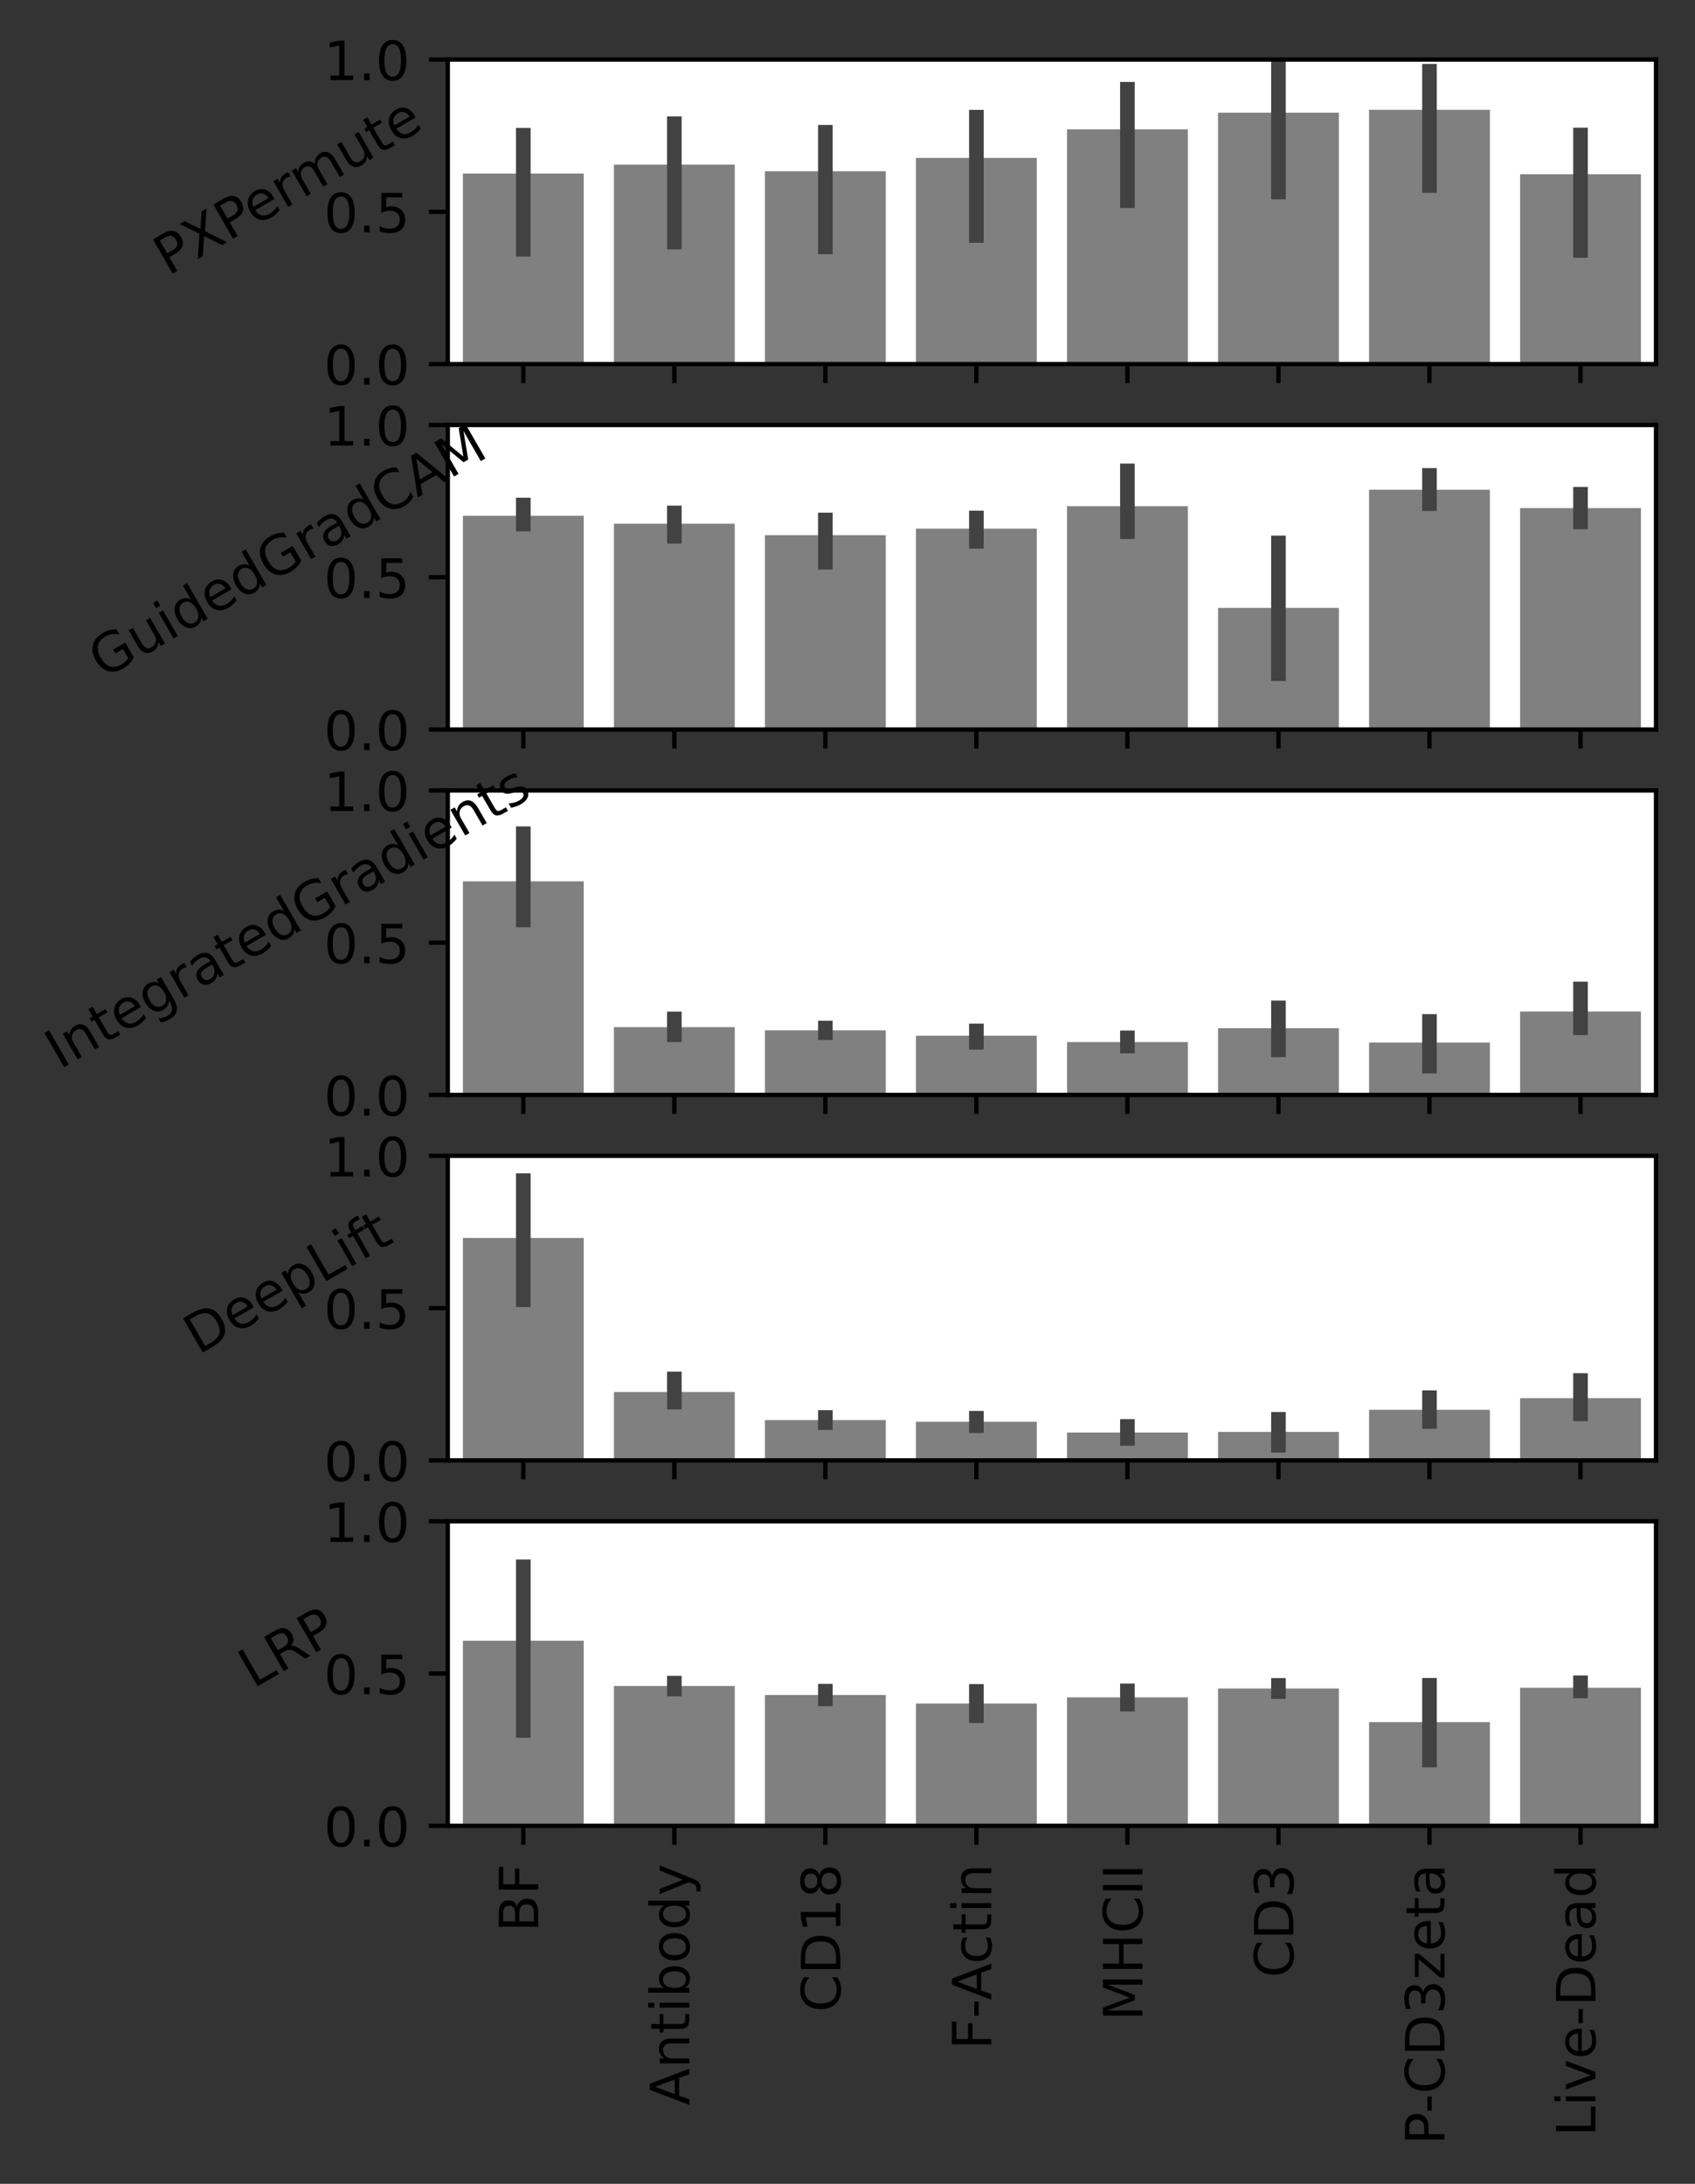 <?xml version="1.0" encoding="utf-8" standalone="no"?>
<!DOCTYPE svg PUBLIC "-//W3C//DTD SVG 1.1//EN"
  "http://www.w3.org/Graphics/SVG/1.1/DTD/svg11.dtd">
<!-- Created with matplotlib (https://matplotlib.org/) -->
<svg height="403.267pt" version="1.1" viewBox="0 0 313.122 403.267" width="313.122pt" xmlns="http://www.w3.org/2000/svg" xmlns:xlink="http://www.w3.org/1999/xlink">
 <rect x="0" y="0" width="313.122" height="403.267" fill="#333333" stroke="none"/>
 <defs>
  <style type="text/css">*{stroke-linecap:butt;stroke-linejoin:round;}</style>
 </defs>
 <g id="figure_1">
  <g id="patch_1">
   <path d="M 0 403.267 
L 313.122 403.267 
L 313.122 0 
L 0 0 
z
" style="fill:none;"/>
  </g>
  <g id="axes_1">
   <g id="patch_2">
    <path d="M 82.722 67.234 
L 305.922 67.234 
L 305.922 10.999 
L 82.722 10.999 
z
" style="fill:#ffffff;"/>
   </g>
   <g id="patch_3">
    <path clip-path="url(#p7eda1cf790)" d="M 85.512 67.234 
L 107.832 67.234 
L 107.832 32.05 
L 85.512 32.05 
z
" style="fill:#808080;"/>
   </g>
   <g id="patch_4">
    <path clip-path="url(#p7eda1cf790)" d="M 113.412 67.234 
L 135.732 67.234 
L 135.732 30.391 
L 113.412 30.391 
z
" style="fill:#808080;"/>
   </g>
   <g id="patch_5">
    <path clip-path="url(#p7eda1cf790)" d="M 141.312 67.234 
L 163.632 67.234 
L 163.632 31.619 
L 141.312 31.619 
z
" style="fill:#808080;"/>
   </g>
   <g id="patch_6">
    <path clip-path="url(#p7eda1cf790)" d="M 169.212 67.234 
L 191.532 67.234 
L 191.532 29.155 
L 169.212 29.155 
z
" style="fill:#808080;"/>
   </g>
   <g id="patch_7">
    <path clip-path="url(#p7eda1cf790)" d="M 197.112 67.234 
L 219.432 67.234 
L 219.432 23.881 
L 197.112 23.881 
z
" style="fill:#808080;"/>
   </g>
   <g id="patch_8">
    <path clip-path="url(#p7eda1cf790)" d="M 225.012 67.234 
L 247.332 67.234 
L 247.332 20.806 
L 225.012 20.806 
z
" style="fill:#808080;"/>
   </g>
   <g id="patch_9">
    <path clip-path="url(#p7eda1cf790)" d="M 252.912 67.234 
L 275.232 67.234 
L 275.232 20.273 
L 252.912 20.273 
z
" style="fill:#808080;"/>
   </g>
   <g id="patch_10">
    <path clip-path="url(#p7eda1cf790)" d="M 280.812 67.234 
L 303.132 67.234 
L 303.132 32.17 
L 280.812 32.17 
z
" style="fill:#808080;"/>
   </g>
   <g id="matplotlib.axis_1">
    <g id="xtick_1">
     <g id="line2d_1">
      <defs>
       <path d="M 0 0 
L 0 3.5 
" id="me2feaa6c90" style="stroke:#000000;stroke-width:0.8;"/>
      </defs>
      <g>
       <use style="stroke:#000000;stroke-width:0.8;" x="96.672" xlink:href="#me2feaa6c90" y="67.234"/>
      </g>
     </g>
    </g>
    <g id="xtick_2">
     <g id="line2d_2">
      <g>
       <use style="stroke:#000000;stroke-width:0.8;" x="124.572" xlink:href="#me2feaa6c90" y="67.234"/>
      </g>
     </g>
    </g>
    <g id="xtick_3">
     <g id="line2d_3">
      <g>
       <use style="stroke:#000000;stroke-width:0.8;" x="152.472" xlink:href="#me2feaa6c90" y="67.234"/>
      </g>
     </g>
    </g>
    <g id="xtick_4">
     <g id="line2d_4">
      <g>
       <use style="stroke:#000000;stroke-width:0.8;" x="180.372" xlink:href="#me2feaa6c90" y="67.234"/>
      </g>
     </g>
    </g>
    <g id="xtick_5">
     <g id="line2d_5">
      <g>
       <use style="stroke:#000000;stroke-width:0.8;" x="208.272" xlink:href="#me2feaa6c90" y="67.234"/>
      </g>
     </g>
    </g>
    <g id="xtick_6">
     <g id="line2d_6">
      <g>
       <use style="stroke:#000000;stroke-width:0.8;" x="236.172" xlink:href="#me2feaa6c90" y="67.234"/>
      </g>
     </g>
    </g>
    <g id="xtick_7">
     <g id="line2d_7">
      <g>
       <use style="stroke:#000000;stroke-width:0.8;" x="264.072" xlink:href="#me2feaa6c90" y="67.234"/>
      </g>
     </g>
    </g>
    <g id="xtick_8">
     <g id="line2d_8">
      <g>
       <use style="stroke:#000000;stroke-width:0.8;" x="291.972" xlink:href="#me2feaa6c90" y="67.234"/>
      </g>
     </g>
    </g>
   </g>
   <g id="matplotlib.axis_2">
    <g id="ytick_1">
     <g id="line2d_9">
      <defs>
       <path d="M 0 0 
L -3.5 0 
" id="m7ab0582bcd" style="stroke:#000000;stroke-width:0.8;"/>
      </defs>
      <g>
       <use style="stroke:#000000;stroke-width:0.8;" x="82.722" xlink:href="#m7ab0582bcd" y="67.234"/>
      </g>
     </g>
     <g id="text_1">
      <!-- 0.0 -->
      <g transform="translate(59.819 71.033)scale(0.1 -0.1)">
       <defs>
        <path d="M 31.781 66.406 
Q 24.172 66.406 20.328 58.906 
Q 16.5 51.422 16.5 36.375 
Q 16.5 21.391 20.328 13.891 
Q 24.172 6.391 31.781 6.391 
Q 39.453 6.391 43.281 13.891 
Q 47.125 21.391 47.125 36.375 
Q 47.125 51.422 43.281 58.906 
Q 39.453 66.406 31.781 66.406 
z
M 31.781 74.219 
Q 44.047 74.219 50.516 64.516 
Q 56.984 54.828 56.984 36.375 
Q 56.984 17.969 50.516 8.266 
Q 44.047 -1.422 31.781 -1.422 
Q 19.531 -1.422 13.062 8.266 
Q 6.594 17.969 6.594 36.375 
Q 6.594 54.828 13.062 64.516 
Q 19.531 74.219 31.781 74.219 
z
" id="DejaVuSans-48"/>
        <path d="M 10.688 12.406 
L 21 12.406 
L 21 0 
L 10.688 0 
z
" id="DejaVuSans-46"/>
       </defs>
       <use xlink:href="#DejaVuSans-48"/>
       <use x="63.623" xlink:href="#DejaVuSans-46"/>
       <use x="95.41" xlink:href="#DejaVuSans-48"/>
      </g>
     </g>
    </g>
    <g id="ytick_2">
     <g id="line2d_10">
      <g>
       <use style="stroke:#000000;stroke-width:0.8;" x="82.722" xlink:href="#m7ab0582bcd" y="39.116"/>
      </g>
     </g>
     <g id="text_2">
      <!-- 0.5 -->
      <g transform="translate(59.819 42.916)scale(0.1 -0.1)">
       <defs>
        <path d="M 10.797 72.906 
L 49.516 72.906 
L 49.516 64.594 
L 19.828 64.594 
L 19.828 46.734 
Q 21.969 47.469 24.109 47.828 
Q 26.266 48.188 28.422 48.188 
Q 40.625 48.188 47.75 41.5 
Q 54.891 34.812 54.891 23.391 
Q 54.891 11.625 47.562 5.094 
Q 40.234 -1.422 26.906 -1.422 
Q 22.312 -1.422 17.547 -0.641 
Q 12.797 0.141 7.719 1.703 
L 7.719 11.625 
Q 12.109 9.234 16.797 8.062 
Q 21.484 6.891 26.703 6.891 
Q 35.156 6.891 40.078 11.328 
Q 45.016 15.766 45.016 23.391 
Q 45.016 31 40.078 35.438 
Q 35.156 39.891 26.703 39.891 
Q 22.75 39.891 18.812 39.016 
Q 14.891 38.141 10.797 36.281 
z
" id="DejaVuSans-53"/>
       </defs>
       <use xlink:href="#DejaVuSans-48"/>
       <use x="63.623" xlink:href="#DejaVuSans-46"/>
       <use x="95.41" xlink:href="#DejaVuSans-53"/>
      </g>
     </g>
    </g>
    <g id="ytick_3">
     <g id="line2d_11">
      <g>
       <use style="stroke:#000000;stroke-width:0.8;" x="82.722" xlink:href="#m7ab0582bcd" y="10.999"/>
      </g>
     </g>
     <g id="text_3">
      <!-- 1.0 -->
      <g transform="translate(59.819 14.798)scale(0.1 -0.1)">
       <defs>
        <path d="M 12.406 8.297 
L 28.516 8.297 
L 28.516 63.922 
L 10.984 60.406 
L 10.984 69.391 
L 28.422 72.906 
L 38.281 72.906 
L 38.281 8.297 
L 54.391 8.297 
L 54.391 0 
L 12.406 0 
z
" id="DejaVuSans-49"/>
       </defs>
       <use xlink:href="#DejaVuSans-49"/>
       <use x="63.623" xlink:href="#DejaVuSans-46"/>
       <use x="95.41" xlink:href="#DejaVuSans-48"/>
      </g>
     </g>
    </g>
    <g id="text_4">
     <!-- PXPermute -->
     <g transform="translate(31.055 51.012)rotate(-30)scale(0.1 -0.1)">
      <defs>
       <path d="M 19.672 64.797 
L 19.672 37.406 
L 32.078 37.406 
Q 38.969 37.406 42.719 40.969 
Q 46.484 44.531 46.484 51.125 
Q 46.484 57.672 42.719 61.234 
Q 38.969 64.797 32.078 64.797 
z
M 9.812 72.906 
L 32.078 72.906 
Q 44.344 72.906 50.609 67.359 
Q 56.891 61.812 56.891 51.125 
Q 56.891 40.328 50.609 34.812 
Q 44.344 29.297 32.078 29.297 
L 19.672 29.297 
L 19.672 0 
L 9.812 0 
z
" id="DejaVuSans-80"/>
       <path d="M 6.297 72.906 
L 16.891 72.906 
L 35.016 45.797 
L 53.219 72.906 
L 63.812 72.906 
L 40.375 37.891 
L 65.375 0 
L 54.781 0 
L 34.281 31 
L 13.625 0 
L 2.984 0 
L 29 38.922 
z
" id="DejaVuSans-88"/>
       <path d="M 56.203 29.594 
L 56.203 25.203 
L 14.891 25.203 
Q 15.484 15.922 20.484 11.062 
Q 25.484 6.203 34.422 6.203 
Q 39.594 6.203 44.453 7.469 
Q 49.312 8.734 54.109 11.281 
L 54.109 2.781 
Q 49.266 0.734 44.188 -0.344 
Q 39.109 -1.422 33.891 -1.422 
Q 20.797 -1.422 13.156 6.188 
Q 5.516 13.812 5.516 26.812 
Q 5.516 40.234 12.766 48.109 
Q 20.016 56 32.328 56 
Q 43.359 56 49.781 48.891 
Q 56.203 41.797 56.203 29.594 
z
M 47.219 32.234 
Q 47.125 39.594 43.094 43.984 
Q 39.062 48.391 32.422 48.391 
Q 24.906 48.391 20.391 44.141 
Q 15.875 39.891 15.188 32.172 
z
" id="DejaVuSans-101"/>
       <path d="M 41.109 46.297 
Q 39.594 47.172 37.812 47.578 
Q 36.031 48 33.891 48 
Q 26.266 48 22.188 43.047 
Q 18.109 38.094 18.109 28.812 
L 18.109 0 
L 9.078 0 
L 9.078 54.688 
L 18.109 54.688 
L 18.109 46.188 
Q 20.953 51.172 25.484 53.578 
Q 30.031 56 36.531 56 
Q 37.453 56 38.578 55.875 
Q 39.703 55.766 41.062 55.516 
z
" id="DejaVuSans-114"/>
       <path d="M 52 44.188 
Q 55.375 50.25 60.062 53.125 
Q 64.75 56 71.094 56 
Q 79.641 56 84.281 50.016 
Q 88.922 44.047 88.922 33.016 
L 88.922 0 
L 79.891 0 
L 79.891 32.719 
Q 79.891 40.578 77.094 44.375 
Q 74.312 48.188 68.609 48.188 
Q 61.625 48.188 57.562 43.547 
Q 53.516 38.922 53.516 30.906 
L 53.516 0 
L 44.484 0 
L 44.484 32.719 
Q 44.484 40.625 41.703 44.406 
Q 38.922 48.188 33.109 48.188 
Q 26.219 48.188 22.156 43.531 
Q 18.109 38.875 18.109 30.906 
L 18.109 0 
L 9.078 0 
L 9.078 54.688 
L 18.109 54.688 
L 18.109 46.188 
Q 21.188 51.219 25.484 53.609 
Q 29.781 56 35.688 56 
Q 41.656 56 45.828 52.969 
Q 50 49.953 52 44.188 
z
" id="DejaVuSans-109"/>
       <path d="M 8.5 21.578 
L 8.5 54.688 
L 17.484 54.688 
L 17.484 21.922 
Q 17.484 14.156 20.5 10.266 
Q 23.531 6.391 29.594 6.391 
Q 36.859 6.391 41.078 11.031 
Q 45.312 15.672 45.312 23.688 
L 45.312 54.688 
L 54.297 54.688 
L 54.297 0 
L 45.312 0 
L 45.312 8.406 
Q 42.047 3.422 37.719 1 
Q 33.406 -1.422 27.688 -1.422 
Q 18.266 -1.422 13.375 4.438 
Q 8.5 10.297 8.5 21.578 
z
M 31.109 56 
z
" id="DejaVuSans-117"/>
       <path d="M 18.312 70.219 
L 18.312 54.688 
L 36.812 54.688 
L 36.812 47.703 
L 18.312 47.703 
L 18.312 18.016 
Q 18.312 11.328 20.141 9.422 
Q 21.969 7.516 27.594 7.516 
L 36.812 7.516 
L 36.812 0 
L 27.594 0 
Q 17.188 0 13.234 3.875 
Q 9.281 7.766 9.281 18.016 
L 9.281 47.703 
L 2.688 47.703 
L 2.688 54.688 
L 9.281 54.688 
L 9.281 70.219 
z
" id="DejaVuSans-116"/>
      </defs>
      <use xlink:href="#DejaVuSans-80"/>
      <use x="60.303" xlink:href="#DejaVuSans-88"/>
      <use x="128.809" xlink:href="#DejaVuSans-80"/>
      <use x="185.486" xlink:href="#DejaVuSans-101"/>
      <use x="247.01" xlink:href="#DejaVuSans-114"/>
      <use x="286.373" xlink:href="#DejaVuSans-109"/>
      <use x="383.785" xlink:href="#DejaVuSans-117"/>
      <use x="447.164" xlink:href="#DejaVuSans-116"/>
      <use x="486.373" xlink:href="#DejaVuSans-101"/>
     </g>
    </g>
   </g>
   <g id="line2d_12">
    <path clip-path="url(#p7eda1cf790)" d="M 96.672 46.032 
L 96.672 24.972 
" style="fill:none;stroke:#424242;stroke-linecap:square;stroke-width:2.7;"/>
   </g>
   <g id="line2d_13">
    <path clip-path="url(#p7eda1cf790)" d="M 124.572 44.7 
L 124.572 22.839 
" style="fill:none;stroke:#424242;stroke-linecap:square;stroke-width:2.7;"/>
   </g>
   <g id="line2d_14">
    <path clip-path="url(#p7eda1cf790)" d="M 152.472 45.593 
L 152.472 24.419 
" style="fill:none;stroke:#424242;stroke-linecap:square;stroke-width:2.7;"/>
   </g>
   <g id="line2d_15">
    <path clip-path="url(#p7eda1cf790)" d="M 180.372 43.488 
L 180.372 21.642 
" style="fill:none;stroke:#424242;stroke-linecap:square;stroke-width:2.7;"/>
   </g>
   <g id="line2d_16">
    <path clip-path="url(#p7eda1cf790)" d="M 208.272 37.072 
L 208.272 16.483 
" style="fill:none;stroke:#424242;stroke-linecap:square;stroke-width:2.7;"/>
   </g>
   <g id="line2d_17">
    <path clip-path="url(#p7eda1cf790)" d="M 236.172 35.461 
L 236.172 12.238 
" style="fill:none;stroke:#424242;stroke-linecap:square;stroke-width:2.7;"/>
   </g>
   <g id="line2d_18">
    <path clip-path="url(#p7eda1cf790)" d="M 264.072 34.259 
L 264.072 13.153 
" style="fill:none;stroke:#424242;stroke-linecap:square;stroke-width:2.7;"/>
   </g>
   <g id="line2d_19">
    <path clip-path="url(#p7eda1cf790)" d="M 291.972 46.257 
L 291.972 24.928 
" style="fill:none;stroke:#424242;stroke-linecap:square;stroke-width:2.7;"/>
   </g>
   <g id="patch_11">
    <path d="M 82.722 67.234 
L 82.722 10.999 
" style="fill:none;stroke:#000000;stroke-linecap:square;stroke-linejoin:miter;stroke-width:0.8;"/>
   </g>
   <g id="patch_12">
    <path d="M 305.922 67.234 
L 305.922 10.999 
" style="fill:none;stroke:#000000;stroke-linecap:square;stroke-linejoin:miter;stroke-width:0.8;"/>
   </g>
   <g id="patch_13">
    <path d="M 82.722 67.234 
L 305.922 67.234 
" style="fill:none;stroke:#000000;stroke-linecap:square;stroke-linejoin:miter;stroke-width:0.8;"/>
   </g>
   <g id="patch_14">
    <path d="M 82.722 10.999 
L 305.922 10.999 
" style="fill:none;stroke:#000000;stroke-linecap:square;stroke-linejoin:miter;stroke-width:0.8;"/>
   </g>
  </g>
  <g id="axes_2">
   <g id="patch_15">
    <path d="M 82.722 134.715 
L 305.922 134.715 
L 305.922 78.481 
L 82.722 78.481 
z
" style="fill:#ffffff;"/>
   </g>
   <g id="patch_16">
    <path clip-path="url(#p45c1c2474f)" d="M 85.512 134.715 
L 107.832 134.715 
L 107.832 95.25 
L 85.512 95.25 
z
" style="fill:#808080;"/>
   </g>
   <g id="patch_17">
    <path clip-path="url(#p45c1c2474f)" d="M 113.412 134.715 
L 135.732 134.715 
L 135.732 96.715 
L 113.412 96.715 
z
" style="fill:#808080;"/>
   </g>
   <g id="patch_18">
    <path clip-path="url(#p45c1c2474f)" d="M 141.312 134.715 
L 163.632 134.715 
L 163.632 98.83 
L 141.312 98.83 
z
" style="fill:#808080;"/>
   </g>
   <g id="patch_19">
    <path clip-path="url(#p45c1c2474f)" d="M 169.212 134.715 
L 191.532 134.715 
L 191.532 97.622 
L 169.212 97.622 
z
" style="fill:#808080;"/>
   </g>
   <g id="patch_20">
    <path clip-path="url(#p45c1c2474f)" d="M 197.112 134.715 
L 219.432 134.715 
L 219.432 93.478 
L 197.112 93.478 
z
" style="fill:#808080;"/>
   </g>
   <g id="patch_21">
    <path clip-path="url(#p45c1c2474f)" d="M 225.012 134.715 
L 247.332 134.715 
L 247.332 112.258 
L 225.012 112.258 
z
" style="fill:#808080;"/>
   </g>
   <g id="patch_22">
    <path clip-path="url(#p45c1c2474f)" d="M 252.912 134.715 
L 275.232 134.715 
L 275.232 90.439 
L 252.912 90.439 
z
" style="fill:#808080;"/>
   </g>
   <g id="patch_23">
    <path clip-path="url(#p45c1c2474f)" d="M 280.812 134.715 
L 303.132 134.715 
L 303.132 93.824 
L 280.812 93.824 
z
" style="fill:#808080;"/>
   </g>
   <g id="matplotlib.axis_3">
    <g id="xtick_9">
     <g id="line2d_20">
      <g>
       <use style="stroke:#000000;stroke-width:0.8;" x="96.672" xlink:href="#me2feaa6c90" y="134.715"/>
      </g>
     </g>
    </g>
    <g id="xtick_10">
     <g id="line2d_21">
      <g>
       <use style="stroke:#000000;stroke-width:0.8;" x="124.572" xlink:href="#me2feaa6c90" y="134.715"/>
      </g>
     </g>
    </g>
    <g id="xtick_11">
     <g id="line2d_22">
      <g>
       <use style="stroke:#000000;stroke-width:0.8;" x="152.472" xlink:href="#me2feaa6c90" y="134.715"/>
      </g>
     </g>
    </g>
    <g id="xtick_12">
     <g id="line2d_23">
      <g>
       <use style="stroke:#000000;stroke-width:0.8;" x="180.372" xlink:href="#me2feaa6c90" y="134.715"/>
      </g>
     </g>
    </g>
    <g id="xtick_13">
     <g id="line2d_24">
      <g>
       <use style="stroke:#000000;stroke-width:0.8;" x="208.272" xlink:href="#me2feaa6c90" y="134.715"/>
      </g>
     </g>
    </g>
    <g id="xtick_14">
     <g id="line2d_25">
      <g>
       <use style="stroke:#000000;stroke-width:0.8;" x="236.172" xlink:href="#me2feaa6c90" y="134.715"/>
      </g>
     </g>
    </g>
    <g id="xtick_15">
     <g id="line2d_26">
      <g>
       <use style="stroke:#000000;stroke-width:0.8;" x="264.072" xlink:href="#me2feaa6c90" y="134.715"/>
      </g>
     </g>
    </g>
    <g id="xtick_16">
     <g id="line2d_27">
      <g>
       <use style="stroke:#000000;stroke-width:0.8;" x="291.972" xlink:href="#me2feaa6c90" y="134.715"/>
      </g>
     </g>
    </g>
   </g>
   <g id="matplotlib.axis_4">
    <g id="ytick_4">
     <g id="line2d_28">
      <g>
       <use style="stroke:#000000;stroke-width:0.8;" x="82.722" xlink:href="#m7ab0582bcd" y="134.715"/>
      </g>
     </g>
     <g id="text_5">
      <!-- 0.0 -->
      <g transform="translate(59.819 138.514)scale(0.1 -0.1)">
       <use xlink:href="#DejaVuSans-48"/>
       <use x="63.623" xlink:href="#DejaVuSans-46"/>
       <use x="95.41" xlink:href="#DejaVuSans-48"/>
      </g>
     </g>
    </g>
    <g id="ytick_5">
     <g id="line2d_29">
      <g>
       <use style="stroke:#000000;stroke-width:0.8;" x="82.722" xlink:href="#m7ab0582bcd" y="106.598"/>
      </g>
     </g>
     <g id="text_6">
      <!-- 0.5 -->
      <g transform="translate(59.819 110.397)scale(0.1 -0.1)">
       <use xlink:href="#DejaVuSans-48"/>
       <use x="63.623" xlink:href="#DejaVuSans-46"/>
       <use x="95.41" xlink:href="#DejaVuSans-53"/>
      </g>
     </g>
    </g>
    <g id="ytick_6">
     <g id="line2d_30">
      <g>
       <use style="stroke:#000000;stroke-width:0.8;" x="82.722" xlink:href="#m7ab0582bcd" y="78.481"/>
      </g>
     </g>
     <g id="text_7">
      <!-- 1.0 -->
      <g transform="translate(59.819 82.28)scale(0.1 -0.1)">
       <use xlink:href="#DejaVuSans-49"/>
       <use x="63.623" xlink:href="#DejaVuSans-46"/>
       <use x="95.41" xlink:href="#DejaVuSans-48"/>
      </g>
     </g>
    </g>
    <g id="text_8">
     <!-- GuidedGradCAM -->
     <g transform="translate(19.055 125.422)rotate(-30)scale(0.1 -0.1)">
      <defs>
       <path d="M 59.516 10.406 
L 59.516 29.984 
L 43.406 29.984 
L 43.406 38.094 
L 69.281 38.094 
L 69.281 6.781 
Q 63.578 2.734 56.688 0.656 
Q 49.812 -1.422 42 -1.422 
Q 24.906 -1.422 15.25 8.562 
Q 5.609 18.562 5.609 36.375 
Q 5.609 54.25 15.25 64.234 
Q 24.906 74.219 42 74.219 
Q 49.125 74.219 55.547 72.453 
Q 61.969 70.703 67.391 67.281 
L 67.391 56.781 
Q 61.922 61.422 55.766 63.766 
Q 49.609 66.109 42.828 66.109 
Q 29.438 66.109 22.719 58.641 
Q 16.016 51.172 16.016 36.375 
Q 16.016 21.625 22.719 14.156 
Q 29.438 6.688 42.828 6.688 
Q 48.047 6.688 52.141 7.594 
Q 56.25 8.5 59.516 10.406 
z
" id="DejaVuSans-71"/>
       <path d="M 9.422 54.688 
L 18.406 54.688 
L 18.406 0 
L 9.422 0 
z
M 9.422 75.984 
L 18.406 75.984 
L 18.406 64.594 
L 9.422 64.594 
z
" id="DejaVuSans-105"/>
       <path d="M 45.406 46.391 
L 45.406 75.984 
L 54.391 75.984 
L 54.391 0 
L 45.406 0 
L 45.406 8.203 
Q 42.578 3.328 38.25 0.953 
Q 33.938 -1.422 27.875 -1.422 
Q 17.969 -1.422 11.734 6.484 
Q 5.516 14.406 5.516 27.297 
Q 5.516 40.188 11.734 48.094 
Q 17.969 56 27.875 56 
Q 33.938 56 38.25 53.625 
Q 42.578 51.266 45.406 46.391 
z
M 14.797 27.297 
Q 14.797 17.391 18.875 11.75 
Q 22.953 6.109 30.078 6.109 
Q 37.203 6.109 41.297 11.75 
Q 45.406 17.391 45.406 27.297 
Q 45.406 37.203 41.297 42.844 
Q 37.203 48.484 30.078 48.484 
Q 22.953 48.484 18.875 42.844 
Q 14.797 37.203 14.797 27.297 
z
" id="DejaVuSans-100"/>
       <path d="M 34.281 27.484 
Q 23.391 27.484 19.188 25 
Q 14.984 22.516 14.984 16.5 
Q 14.984 11.719 18.141 8.906 
Q 21.297 6.109 26.703 6.109 
Q 34.188 6.109 38.703 11.406 
Q 43.219 16.703 43.219 25.484 
L 43.219 27.484 
z
M 52.203 31.203 
L 52.203 0 
L 43.219 0 
L 43.219 8.297 
Q 40.141 3.328 35.547 0.953 
Q 30.953 -1.422 24.312 -1.422 
Q 15.922 -1.422 10.953 3.297 
Q 6 8.016 6 15.922 
Q 6 25.141 12.172 29.828 
Q 18.359 34.516 30.609 34.516 
L 43.219 34.516 
L 43.219 35.406 
Q 43.219 41.609 39.141 45 
Q 35.062 48.391 27.688 48.391 
Q 23 48.391 18.547 47.266 
Q 14.109 46.141 10.016 43.891 
L 10.016 52.203 
Q 14.938 54.109 19.578 55.047 
Q 24.219 56 28.609 56 
Q 40.484 56 46.344 49.844 
Q 52.203 43.703 52.203 31.203 
z
" id="DejaVuSans-97"/>
       <path d="M 64.406 67.281 
L 64.406 56.891 
Q 59.422 61.531 53.781 63.812 
Q 48.141 66.109 41.797 66.109 
Q 29.297 66.109 22.656 58.469 
Q 16.016 50.828 16.016 36.375 
Q 16.016 21.969 22.656 14.328 
Q 29.297 6.688 41.797 6.688 
Q 48.141 6.688 53.781 8.984 
Q 59.422 11.281 64.406 15.922 
L 64.406 5.609 
Q 59.234 2.094 53.438 0.328 
Q 47.656 -1.422 41.219 -1.422 
Q 24.656 -1.422 15.125 8.703 
Q 5.609 18.844 5.609 36.375 
Q 5.609 53.953 15.125 64.078 
Q 24.656 74.219 41.219 74.219 
Q 47.75 74.219 53.531 72.484 
Q 59.328 70.75 64.406 67.281 
z
" id="DejaVuSans-67"/>
       <path d="M 34.188 63.188 
L 20.797 26.906 
L 47.609 26.906 
z
M 28.609 72.906 
L 39.797 72.906 
L 67.578 0 
L 57.328 0 
L 50.688 18.703 
L 17.828 18.703 
L 11.188 0 
L 0.781 0 
z
" id="DejaVuSans-65"/>
       <path d="M 9.812 72.906 
L 24.516 72.906 
L 43.109 23.297 
L 61.812 72.906 
L 76.516 72.906 
L 76.516 0 
L 66.891 0 
L 66.891 64.016 
L 48.094 14.016 
L 38.188 14.016 
L 19.391 64.016 
L 19.391 0 
L 9.812 0 
z
" id="DejaVuSans-77"/>
      </defs>
      <use xlink:href="#DejaVuSans-71"/>
      <use x="77.49" xlink:href="#DejaVuSans-117"/>
      <use x="140.869" xlink:href="#DejaVuSans-105"/>
      <use x="168.652" xlink:href="#DejaVuSans-100"/>
      <use x="232.129" xlink:href="#DejaVuSans-101"/>
      <use x="293.652" xlink:href="#DejaVuSans-100"/>
      <use x="357.129" xlink:href="#DejaVuSans-71"/>
      <use x="434.619" xlink:href="#DejaVuSans-114"/>
      <use x="475.732" xlink:href="#DejaVuSans-97"/>
      <use x="537.012" xlink:href="#DejaVuSans-100"/>
      <use x="600.488" xlink:href="#DejaVuSans-67"/>
      <use x="670.312" xlink:href="#DejaVuSans-65"/>
      <use x="738.721" xlink:href="#DejaVuSans-77"/>
     </g>
    </g>
   </g>
   <g id="line2d_31">
    <path clip-path="url(#p45c1c2474f)" d="M 96.672 96.772 
L 96.672 93.257 
" style="fill:none;stroke:#424242;stroke-linecap:square;stroke-width:2.7;"/>
   </g>
   <g id="line2d_32">
    <path clip-path="url(#p45c1c2474f)" d="M 124.572 99.033 
L 124.572 94.72 
" style="fill:none;stroke:#424242;stroke-linecap:square;stroke-width:2.7;"/>
   </g>
   <g id="line2d_33">
    <path clip-path="url(#p45c1c2474f)" d="M 152.472 103.819 
L 152.472 96.019 
" style="fill:none;stroke:#424242;stroke-linecap:square;stroke-width:2.7;"/>
   </g>
   <g id="line2d_34">
    <path clip-path="url(#p45c1c2474f)" d="M 180.372 99.965 
L 180.372 95.657 
" style="fill:none;stroke:#424242;stroke-linecap:square;stroke-width:2.7;"/>
   </g>
   <g id="line2d_35">
    <path clip-path="url(#p45c1c2474f)" d="M 208.272 98.193 
L 208.272 86.951 
" style="fill:none;stroke:#424242;stroke-linecap:square;stroke-width:2.7;"/>
   </g>
   <g id="line2d_36">
    <path clip-path="url(#p45c1c2474f)" d="M 236.172 124.411 
L 236.172 100.253 
" style="fill:none;stroke:#424242;stroke-linecap:square;stroke-width:2.7;"/>
   </g>
   <g id="line2d_37">
    <path clip-path="url(#p45c1c2474f)" d="M 264.072 93 
L 264.072 87.788 
" style="fill:none;stroke:#424242;stroke-linecap:square;stroke-width:2.7;"/>
   </g>
   <g id="line2d_38">
    <path clip-path="url(#p45c1c2474f)" d="M 291.972 96.385 
L 291.972 91.272 
" style="fill:none;stroke:#424242;stroke-linecap:square;stroke-width:2.7;"/>
   </g>
   <g id="patch_24">
    <path d="M 82.722 134.715 
L 82.722 78.481 
" style="fill:none;stroke:#000000;stroke-linecap:square;stroke-linejoin:miter;stroke-width:0.8;"/>
   </g>
   <g id="patch_25">
    <path d="M 305.922 134.715 
L 305.922 78.481 
" style="fill:none;stroke:#000000;stroke-linecap:square;stroke-linejoin:miter;stroke-width:0.8;"/>
   </g>
   <g id="patch_26">
    <path d="M 82.722 134.715 
L 305.922 134.715 
" style="fill:none;stroke:#000000;stroke-linecap:square;stroke-linejoin:miter;stroke-width:0.8;"/>
   </g>
   <g id="patch_27">
    <path d="M 82.722 78.481 
L 305.922 78.481 
" style="fill:none;stroke:#000000;stroke-linecap:square;stroke-linejoin:miter;stroke-width:0.8;"/>
   </g>
  </g>
  <g id="axes_3">
   <g id="patch_28">
    <path d="M 82.722 202.196 
L 305.922 202.196 
L 305.922 145.962 
L 82.722 145.962 
z
" style="fill:#ffffff;"/>
   </g>
   <g id="patch_29">
    <path clip-path="url(#pcc2ef3905b)" d="M 85.512 202.196 
L 107.832 202.196 
L 107.832 162.751 
L 85.512 162.751 
z
" style="fill:#808080;"/>
   </g>
   <g id="patch_30">
    <path clip-path="url(#pcc2ef3905b)" d="M 113.412 202.196 
L 135.732 202.196 
L 135.732 189.673 
L 113.412 189.673 
z
" style="fill:#808080;"/>
   </g>
   <g id="patch_31">
    <path clip-path="url(#pcc2ef3905b)" d="M 141.312 202.196 
L 163.632 202.196 
L 163.632 190.272 
L 141.312 190.272 
z
" style="fill:#808080;"/>
   </g>
   <g id="patch_32">
    <path clip-path="url(#pcc2ef3905b)" d="M 169.212 202.196 
L 191.532 202.196 
L 191.532 191.26 
L 169.212 191.26 
z
" style="fill:#808080;"/>
   </g>
   <g id="patch_33">
    <path clip-path="url(#pcc2ef3905b)" d="M 197.112 202.196 
L 219.432 202.196 
L 219.432 192.436 
L 197.112 192.436 
z
" style="fill:#808080;"/>
   </g>
   <g id="patch_34">
    <path clip-path="url(#pcc2ef3905b)" d="M 225.012 202.196 
L 247.332 202.196 
L 247.332 189.868 
L 225.012 189.868 
z
" style="fill:#808080;"/>
   </g>
   <g id="patch_35">
    <path clip-path="url(#pcc2ef3905b)" d="M 252.912 202.196 
L 275.232 202.196 
L 275.232 192.528 
L 252.912 192.528 
z
" style="fill:#808080;"/>
   </g>
   <g id="patch_36">
    <path clip-path="url(#pcc2ef3905b)" d="M 280.812 202.196 
L 303.132 202.196 
L 303.132 186.787 
L 280.812 186.787 
z
" style="fill:#808080;"/>
   </g>
   <g id="matplotlib.axis_5">
    <g id="xtick_17">
     <g id="line2d_39">
      <g>
       <use style="stroke:#000000;stroke-width:0.8;" x="96.672" xlink:href="#me2feaa6c90" y="202.196"/>
      </g>
     </g>
    </g>
    <g id="xtick_18">
     <g id="line2d_40">
      <g>
       <use style="stroke:#000000;stroke-width:0.8;" x="124.572" xlink:href="#me2feaa6c90" y="202.196"/>
      </g>
     </g>
    </g>
    <g id="xtick_19">
     <g id="line2d_41">
      <g>
       <use style="stroke:#000000;stroke-width:0.8;" x="152.472" xlink:href="#me2feaa6c90" y="202.196"/>
      </g>
     </g>
    </g>
    <g id="xtick_20">
     <g id="line2d_42">
      <g>
       <use style="stroke:#000000;stroke-width:0.8;" x="180.372" xlink:href="#me2feaa6c90" y="202.196"/>
      </g>
     </g>
    </g>
    <g id="xtick_21">
     <g id="line2d_43">
      <g>
       <use style="stroke:#000000;stroke-width:0.8;" x="208.272" xlink:href="#me2feaa6c90" y="202.196"/>
      </g>
     </g>
    </g>
    <g id="xtick_22">
     <g id="line2d_44">
      <g>
       <use style="stroke:#000000;stroke-width:0.8;" x="236.172" xlink:href="#me2feaa6c90" y="202.196"/>
      </g>
     </g>
    </g>
    <g id="xtick_23">
     <g id="line2d_45">
      <g>
       <use style="stroke:#000000;stroke-width:0.8;" x="264.072" xlink:href="#me2feaa6c90" y="202.196"/>
      </g>
     </g>
    </g>
    <g id="xtick_24">
     <g id="line2d_46">
      <g>
       <use style="stroke:#000000;stroke-width:0.8;" x="291.972" xlink:href="#me2feaa6c90" y="202.196"/>
      </g>
     </g>
    </g>
   </g>
   <g id="matplotlib.axis_6">
    <g id="ytick_7">
     <g id="line2d_47">
      <g>
       <use style="stroke:#000000;stroke-width:0.8;" x="82.722" xlink:href="#m7ab0582bcd" y="202.196"/>
      </g>
     </g>
     <g id="text_9">
      <!-- 0.0 -->
      <g transform="translate(59.819 205.996)scale(0.1 -0.1)">
       <use xlink:href="#DejaVuSans-48"/>
       <use x="63.623" xlink:href="#DejaVuSans-46"/>
       <use x="95.41" xlink:href="#DejaVuSans-48"/>
      </g>
     </g>
    </g>
    <g id="ytick_8">
     <g id="line2d_48">
      <g>
       <use style="stroke:#000000;stroke-width:0.8;" x="82.722" xlink:href="#m7ab0582bcd" y="174.079"/>
      </g>
     </g>
     <g id="text_10">
      <!-- 0.5 -->
      <g transform="translate(59.819 177.878)scale(0.1 -0.1)">
       <use xlink:href="#DejaVuSans-48"/>
       <use x="63.623" xlink:href="#DejaVuSans-46"/>
       <use x="95.41" xlink:href="#DejaVuSans-53"/>
      </g>
     </g>
    </g>
    <g id="ytick_9">
     <g id="line2d_49">
      <g>
       <use style="stroke:#000000;stroke-width:0.8;" x="82.722" xlink:href="#m7ab0582bcd" y="145.962"/>
      </g>
     </g>
     <g id="text_11">
      <!-- 1.0 -->
      <g transform="translate(59.819 149.761)scale(0.1 -0.1)">
       <use xlink:href="#DejaVuSans-49"/>
       <use x="63.623" xlink:href="#DejaVuSans-46"/>
       <use x="95.41" xlink:href="#DejaVuSans-48"/>
      </g>
     </g>
    </g>
    <g id="text_12">
     <!-- IntegratedGradients -->
     <g transform="translate(10.999 197.554)rotate(-30)scale(0.1 -0.1)">
      <defs>
       <path d="M 9.812 72.906 
L 19.672 72.906 
L 19.672 0 
L 9.812 0 
z
" id="DejaVuSans-73"/>
       <path d="M 54.891 33.016 
L 54.891 0 
L 45.906 0 
L 45.906 32.719 
Q 45.906 40.484 42.875 44.328 
Q 39.844 48.188 33.797 48.188 
Q 26.516 48.188 22.312 43.547 
Q 18.109 38.922 18.109 30.906 
L 18.109 0 
L 9.078 0 
L 9.078 54.688 
L 18.109 54.688 
L 18.109 46.188 
Q 21.344 51.125 25.703 53.562 
Q 30.078 56 35.797 56 
Q 45.219 56 50.047 50.172 
Q 54.891 44.344 54.891 33.016 
z
" id="DejaVuSans-110"/>
       <path d="M 45.406 27.984 
Q 45.406 37.75 41.375 43.109 
Q 37.359 48.484 30.078 48.484 
Q 22.859 48.484 18.828 43.109 
Q 14.797 37.75 14.797 27.984 
Q 14.797 18.266 18.828 12.891 
Q 22.859 7.516 30.078 7.516 
Q 37.359 7.516 41.375 12.891 
Q 45.406 18.266 45.406 27.984 
z
M 54.391 6.781 
Q 54.391 -7.172 48.188 -13.984 
Q 42 -20.797 29.203 -20.797 
Q 24.469 -20.797 20.266 -20.094 
Q 16.062 -19.391 12.109 -17.922 
L 12.109 -9.188 
Q 16.062 -11.328 19.922 -12.344 
Q 23.781 -13.375 27.781 -13.375 
Q 36.625 -13.375 41.016 -8.766 
Q 45.406 -4.156 45.406 5.172 
L 45.406 9.625 
Q 42.625 4.781 38.281 2.391 
Q 33.938 0 27.875 0 
Q 17.828 0 11.672 7.656 
Q 5.516 15.328 5.516 27.984 
Q 5.516 40.672 11.672 48.328 
Q 17.828 56 27.875 56 
Q 33.938 56 38.281 53.609 
Q 42.625 51.219 45.406 46.391 
L 45.406 54.688 
L 54.391 54.688 
z
" id="DejaVuSans-103"/>
       <path d="M 44.281 53.078 
L 44.281 44.578 
Q 40.484 46.531 36.375 47.5 
Q 32.281 48.484 27.875 48.484 
Q 21.188 48.484 17.844 46.438 
Q 14.5 44.391 14.5 40.281 
Q 14.5 37.156 16.891 35.375 
Q 19.281 33.594 26.516 31.984 
L 29.594 31.297 
Q 39.156 29.25 43.188 25.516 
Q 47.219 21.781 47.219 15.094 
Q 47.219 7.469 41.188 3.016 
Q 35.156 -1.422 24.609 -1.422 
Q 20.219 -1.422 15.453 -0.562 
Q 10.688 0.297 5.422 2 
L 5.422 11.281 
Q 10.406 8.688 15.234 7.391 
Q 20.062 6.109 24.812 6.109 
Q 31.156 6.109 34.562 8.281 
Q 37.984 10.453 37.984 14.406 
Q 37.984 18.062 35.516 20.016 
Q 33.062 21.969 24.703 23.781 
L 21.578 24.516 
Q 13.234 26.266 9.516 29.906 
Q 5.812 33.547 5.812 39.891 
Q 5.812 47.609 11.281 51.797 
Q 16.75 56 26.812 56 
Q 31.781 56 36.172 55.266 
Q 40.578 54.547 44.281 53.078 
z
" id="DejaVuSans-115"/>
      </defs>
      <use xlink:href="#DejaVuSans-73"/>
      <use x="29.492" xlink:href="#DejaVuSans-110"/>
      <use x="92.871" xlink:href="#DejaVuSans-116"/>
      <use x="132.08" xlink:href="#DejaVuSans-101"/>
      <use x="193.604" xlink:href="#DejaVuSans-103"/>
      <use x="257.08" xlink:href="#DejaVuSans-114"/>
      <use x="298.193" xlink:href="#DejaVuSans-97"/>
      <use x="359.473" xlink:href="#DejaVuSans-116"/>
      <use x="398.682" xlink:href="#DejaVuSans-101"/>
      <use x="460.205" xlink:href="#DejaVuSans-100"/>
      <use x="523.682" xlink:href="#DejaVuSans-71"/>
      <use x="601.172" xlink:href="#DejaVuSans-114"/>
      <use x="642.285" xlink:href="#DejaVuSans-97"/>
      <use x="703.564" xlink:href="#DejaVuSans-100"/>
      <use x="767.041" xlink:href="#DejaVuSans-105"/>
      <use x="794.824" xlink:href="#DejaVuSans-101"/>
      <use x="856.348" xlink:href="#DejaVuSans-110"/>
      <use x="919.727" xlink:href="#DejaVuSans-116"/>
      <use x="958.936" xlink:href="#DejaVuSans-115"/>
     </g>
    </g>
   </g>
   <g id="line2d_50">
    <path clip-path="url(#pcc2ef3905b)" d="M 96.672 169.885 
L 96.672 153.963 
" style="fill:none;stroke:#424242;stroke-linecap:square;stroke-width:2.7;"/>
   </g>
   <g id="line2d_51">
    <path clip-path="url(#pcc2ef3905b)" d="M 124.572 191.084 
L 124.572 188.155 
" style="fill:none;stroke:#424242;stroke-linecap:square;stroke-width:2.7;"/>
   </g>
   <g id="line2d_52">
    <path clip-path="url(#pcc2ef3905b)" d="M 152.472 190.697 
L 152.472 189.846 
" style="fill:none;stroke:#424242;stroke-linecap:square;stroke-width:2.7;"/>
   </g>
   <g id="line2d_53">
    <path clip-path="url(#pcc2ef3905b)" d="M 180.372 192.476 
L 180.372 190.376 
" style="fill:none;stroke:#424242;stroke-linecap:square;stroke-width:2.7;"/>
   </g>
   <g id="line2d_54">
    <path clip-path="url(#pcc2ef3905b)" d="M 208.272 193.161 
L 208.272 191.65 
" style="fill:none;stroke:#424242;stroke-linecap:square;stroke-width:2.7;"/>
   </g>
   <g id="line2d_55">
    <path clip-path="url(#pcc2ef3905b)" d="M 236.172 193.867 
L 236.172 186.125 
" style="fill:none;stroke:#424242;stroke-linecap:square;stroke-width:2.7;"/>
   </g>
   <g id="line2d_56">
    <path clip-path="url(#pcc2ef3905b)" d="M 264.072 196.866 
L 264.072 188.618 
" style="fill:none;stroke:#424242;stroke-linecap:square;stroke-width:2.7;"/>
   </g>
   <g id="line2d_57">
    <path clip-path="url(#pcc2ef3905b)" d="M 291.972 189.791 
L 291.972 182.623 
" style="fill:none;stroke:#424242;stroke-linecap:square;stroke-width:2.7;"/>
   </g>
   <g id="patch_37">
    <path d="M 82.722 202.196 
L 82.722 145.962 
" style="fill:none;stroke:#000000;stroke-linecap:square;stroke-linejoin:miter;stroke-width:0.8;"/>
   </g>
   <g id="patch_38">
    <path d="M 305.922 202.196 
L 305.922 145.962 
" style="fill:none;stroke:#000000;stroke-linecap:square;stroke-linejoin:miter;stroke-width:0.8;"/>
   </g>
   <g id="patch_39">
    <path d="M 82.722 202.196 
L 305.922 202.196 
" style="fill:none;stroke:#000000;stroke-linecap:square;stroke-linejoin:miter;stroke-width:0.8;"/>
   </g>
   <g id="patch_40">
    <path d="M 82.722 145.962 
L 305.922 145.962 
" style="fill:none;stroke:#000000;stroke-linecap:square;stroke-linejoin:miter;stroke-width:0.8;"/>
   </g>
  </g>
  <g id="axes_4">
   <g id="patch_41">
    <path d="M 82.722 269.678 
L 305.922 269.678 
L 305.922 213.443 
L 82.722 213.443 
z
" style="fill:#ffffff;"/>
   </g>
   <g id="patch_42">
    <path clip-path="url(#p6739cc4e76)" d="M 85.512 269.678 
L 107.832 269.678 
L 107.832 228.606 
L 85.512 228.606 
z
" style="fill:#808080;"/>
   </g>
   <g id="patch_43">
    <path clip-path="url(#p6739cc4e76)" d="M 113.412 269.678 
L 135.732 269.678 
L 135.732 257.055 
L 113.412 257.055 
z
" style="fill:#808080;"/>
   </g>
   <g id="patch_44">
    <path clip-path="url(#p6739cc4e76)" d="M 141.312 269.678 
L 163.632 269.678 
L 163.632 262.232 
L 141.312 262.232 
z
" style="fill:#808080;"/>
   </g>
   <g id="patch_45">
    <path clip-path="url(#p6739cc4e76)" d="M 169.212 269.678 
L 191.532 269.678 
L 191.532 262.549 
L 169.212 262.549 
z
" style="fill:#808080;"/>
   </g>
   <g id="patch_46">
    <path clip-path="url(#p6739cc4e76)" d="M 197.112 269.678 
L 219.432 269.678 
L 219.432 264.533 
L 197.112 264.533 
z
" style="fill:#808080;"/>
   </g>
   <g id="patch_47">
    <path clip-path="url(#p6739cc4e76)" d="M 225.012 269.678 
L 247.332 269.678 
L 247.332 264.415 
L 225.012 264.415 
z
" style="fill:#808080;"/>
   </g>
   <g id="patch_48">
    <path clip-path="url(#p6739cc4e76)" d="M 252.912 269.678 
L 275.232 269.678 
L 275.232 260.334 
L 252.912 260.334 
z
" style="fill:#808080;"/>
   </g>
   <g id="patch_49">
    <path clip-path="url(#p6739cc4e76)" d="M 280.812 269.678 
L 303.132 269.678 
L 303.132 258.184 
L 280.812 258.184 
z
" style="fill:#808080;"/>
   </g>
   <g id="matplotlib.axis_7">
    <g id="xtick_25">
     <g id="line2d_58">
      <g>
       <use style="stroke:#000000;stroke-width:0.8;" x="96.672" xlink:href="#me2feaa6c90" y="269.678"/>
      </g>
     </g>
    </g>
    <g id="xtick_26">
     <g id="line2d_59">
      <g>
       <use style="stroke:#000000;stroke-width:0.8;" x="124.572" xlink:href="#me2feaa6c90" y="269.678"/>
      </g>
     </g>
    </g>
    <g id="xtick_27">
     <g id="line2d_60">
      <g>
       <use style="stroke:#000000;stroke-width:0.8;" x="152.472" xlink:href="#me2feaa6c90" y="269.678"/>
      </g>
     </g>
    </g>
    <g id="xtick_28">
     <g id="line2d_61">
      <g>
       <use style="stroke:#000000;stroke-width:0.8;" x="180.372" xlink:href="#me2feaa6c90" y="269.678"/>
      </g>
     </g>
    </g>
    <g id="xtick_29">
     <g id="line2d_62">
      <g>
       <use style="stroke:#000000;stroke-width:0.8;" x="208.272" xlink:href="#me2feaa6c90" y="269.678"/>
      </g>
     </g>
    </g>
    <g id="xtick_30">
     <g id="line2d_63">
      <g>
       <use style="stroke:#000000;stroke-width:0.8;" x="236.172" xlink:href="#me2feaa6c90" y="269.678"/>
      </g>
     </g>
    </g>
    <g id="xtick_31">
     <g id="line2d_64">
      <g>
       <use style="stroke:#000000;stroke-width:0.8;" x="264.072" xlink:href="#me2feaa6c90" y="269.678"/>
      </g>
     </g>
    </g>
    <g id="xtick_32">
     <g id="line2d_65">
      <g>
       <use style="stroke:#000000;stroke-width:0.8;" x="291.972" xlink:href="#me2feaa6c90" y="269.678"/>
      </g>
     </g>
    </g>
   </g>
   <g id="matplotlib.axis_8">
    <g id="ytick_10">
     <g id="line2d_66">
      <g>
       <use style="stroke:#000000;stroke-width:0.8;" x="82.722" xlink:href="#m7ab0582bcd" y="269.678"/>
      </g>
     </g>
     <g id="text_13">
      <!-- 0.0 -->
      <g transform="translate(59.819 273.477)scale(0.1 -0.1)">
       <use xlink:href="#DejaVuSans-48"/>
       <use x="63.623" xlink:href="#DejaVuSans-46"/>
       <use x="95.41" xlink:href="#DejaVuSans-48"/>
      </g>
     </g>
    </g>
    <g id="ytick_11">
     <g id="line2d_67">
      <g>
       <use style="stroke:#000000;stroke-width:0.8;" x="82.722" xlink:href="#m7ab0582bcd" y="241.561"/>
      </g>
     </g>
     <g id="text_14">
      <!-- 0.5 -->
      <g transform="translate(59.819 245.36)scale(0.1 -0.1)">
       <use xlink:href="#DejaVuSans-48"/>
       <use x="63.623" xlink:href="#DejaVuSans-46"/>
       <use x="95.41" xlink:href="#DejaVuSans-53"/>
      </g>
     </g>
    </g>
    <g id="ytick_12">
     <g id="line2d_68">
      <g>
       <use style="stroke:#000000;stroke-width:0.8;" x="82.722" xlink:href="#m7ab0582bcd" y="213.443"/>
      </g>
     </g>
     <g id="text_15">
      <!-- 1.0 -->
      <g transform="translate(59.819 217.243)scale(0.1 -0.1)">
       <use xlink:href="#DejaVuSans-49"/>
       <use x="63.623" xlink:href="#DejaVuSans-46"/>
       <use x="95.41" xlink:href="#DejaVuSans-48"/>
      </g>
     </g>
    </g>
    <g id="text_16">
     <!-- DeepLift -->
     <g transform="translate(36.605 250.252)rotate(-30)scale(0.1 -0.1)">
      <defs>
       <path d="M 19.672 64.797 
L 19.672 8.109 
L 31.594 8.109 
Q 46.688 8.109 53.688 14.938 
Q 60.688 21.781 60.688 36.531 
Q 60.688 51.172 53.688 57.984 
Q 46.688 64.797 31.594 64.797 
z
M 9.812 72.906 
L 30.078 72.906 
Q 51.266 72.906 61.172 64.094 
Q 71.094 55.281 71.094 36.531 
Q 71.094 17.672 61.125 8.828 
Q 51.172 0 30.078 0 
L 9.812 0 
z
" id="DejaVuSans-68"/>
       <path d="M 18.109 8.203 
L 18.109 -20.797 
L 9.078 -20.797 
L 9.078 54.688 
L 18.109 54.688 
L 18.109 46.391 
Q 20.953 51.266 25.266 53.625 
Q 29.594 56 35.594 56 
Q 45.562 56 51.781 48.094 
Q 58.016 40.188 58.016 27.297 
Q 58.016 14.406 51.781 6.484 
Q 45.562 -1.422 35.594 -1.422 
Q 29.594 -1.422 25.266 0.953 
Q 20.953 3.328 18.109 8.203 
z
M 48.688 27.297 
Q 48.688 37.203 44.609 42.844 
Q 40.531 48.484 33.406 48.484 
Q 26.266 48.484 22.188 42.844 
Q 18.109 37.203 18.109 27.297 
Q 18.109 17.391 22.188 11.75 
Q 26.266 6.109 33.406 6.109 
Q 40.531 6.109 44.609 11.75 
Q 48.688 17.391 48.688 27.297 
z
" id="DejaVuSans-112"/>
       <path d="M 9.812 72.906 
L 19.672 72.906 
L 19.672 8.297 
L 55.172 8.297 
L 55.172 0 
L 9.812 0 
z
" id="DejaVuSans-76"/>
       <path d="M 37.109 75.984 
L 37.109 68.5 
L 28.516 68.5 
Q 23.688 68.5 21.797 66.547 
Q 19.922 64.594 19.922 59.516 
L 19.922 54.688 
L 34.719 54.688 
L 34.719 47.703 
L 19.922 47.703 
L 19.922 0 
L 10.891 0 
L 10.891 47.703 
L 2.297 47.703 
L 2.297 54.688 
L 10.891 54.688 
L 10.891 58.5 
Q 10.891 67.625 15.141 71.797 
Q 19.391 75.984 28.609 75.984 
z
" id="DejaVuSans-102"/>
      </defs>
      <use xlink:href="#DejaVuSans-68"/>
      <use x="77.002" xlink:href="#DejaVuSans-101"/>
      <use x="138.525" xlink:href="#DejaVuSans-101"/>
      <use x="200.049" xlink:href="#DejaVuSans-112"/>
      <use x="263.525" xlink:href="#DejaVuSans-76"/>
      <use x="319.238" xlink:href="#DejaVuSans-105"/>
      <use x="347.021" xlink:href="#DejaVuSans-102"/>
      <use x="380.477" xlink:href="#DejaVuSans-116"/>
     </g>
    </g>
   </g>
   <g id="line2d_69">
    <path clip-path="url(#p6739cc4e76)" d="M 96.672 240.009 
L 96.672 218.025 
" style="fill:none;stroke:#424242;stroke-linecap:square;stroke-width:2.7;"/>
   </g>
   <g id="line2d_70">
    <path clip-path="url(#p6739cc4e76)" d="M 124.572 258.908 
L 124.572 254.638 
" style="fill:none;stroke:#424242;stroke-linecap:square;stroke-width:2.7;"/>
   </g>
   <g id="line2d_71">
    <path clip-path="url(#p6739cc4e76)" d="M 152.472 262.705 
L 152.472 261.758 
" style="fill:none;stroke:#424242;stroke-linecap:square;stroke-width:2.7;"/>
   </g>
   <g id="line2d_72">
    <path clip-path="url(#p6739cc4e76)" d="M 180.372 263.269 
L 180.372 261.891 
" style="fill:none;stroke:#424242;stroke-linecap:square;stroke-width:2.7;"/>
   </g>
   <g id="line2d_73">
    <path clip-path="url(#p6739cc4e76)" d="M 208.272 265.628 
L 208.272 263.415 
" style="fill:none;stroke:#424242;stroke-linecap:square;stroke-width:2.7;"/>
   </g>
   <g id="line2d_74">
    <path clip-path="url(#p6739cc4e76)" d="M 236.172 266.883 
L 236.172 262.09 
" style="fill:none;stroke:#424242;stroke-linecap:square;stroke-width:2.7;"/>
   </g>
   <g id="line2d_75">
    <path clip-path="url(#p6739cc4e76)" d="M 264.072 262.494 
L 264.072 258.104 
" style="fill:none;stroke:#424242;stroke-linecap:square;stroke-width:2.7;"/>
   </g>
   <g id="line2d_76">
    <path clip-path="url(#p6739cc4e76)" d="M 291.972 261.088 
L 291.972 254.928 
" style="fill:none;stroke:#424242;stroke-linecap:square;stroke-width:2.7;"/>
   </g>
   <g id="patch_50">
    <path d="M 82.722 269.678 
L 82.722 213.443 
" style="fill:none;stroke:#000000;stroke-linecap:square;stroke-linejoin:miter;stroke-width:0.8;"/>
   </g>
   <g id="patch_51">
    <path d="M 305.922 269.678 
L 305.922 213.443 
" style="fill:none;stroke:#000000;stroke-linecap:square;stroke-linejoin:miter;stroke-width:0.8;"/>
   </g>
   <g id="patch_52">
    <path d="M 82.722 269.678 
L 305.922 269.678 
" style="fill:none;stroke:#000000;stroke-linecap:square;stroke-linejoin:miter;stroke-width:0.8;"/>
   </g>
   <g id="patch_53">
    <path d="M 82.722 213.443 
L 305.922 213.443 
" style="fill:none;stroke:#000000;stroke-linecap:square;stroke-linejoin:miter;stroke-width:0.8;"/>
   </g>
  </g>
  <g id="axes_5">
   <g id="patch_54">
    <path d="M 82.722 337.159 
L 305.922 337.159 
L 305.922 280.925 
L 82.722 280.925 
z
" style="fill:#ffffff;"/>
   </g>
   <g id="patch_55">
    <path clip-path="url(#p94f998b485)" d="M 85.512 337.159 
L 107.832 337.159 
L 107.832 302.982 
L 85.512 302.982 
z
" style="fill:#808080;"/>
   </g>
   <g id="patch_56">
    <path clip-path="url(#p94f998b485)" d="M 113.412 337.159 
L 135.732 337.159 
L 135.732 311.336 
L 113.412 311.336 
z
" style="fill:#808080;"/>
   </g>
   <g id="patch_57">
    <path clip-path="url(#p94f998b485)" d="M 141.312 337.159 
L 163.632 337.159 
L 163.632 313.008 
L 141.312 313.008 
z
" style="fill:#808080;"/>
   </g>
   <g id="patch_58">
    <path clip-path="url(#p94f998b485)" d="M 169.212 337.159 
L 191.532 337.159 
L 191.532 314.578 
L 169.212 314.578 
z
" style="fill:#808080;"/>
   </g>
   <g id="patch_59">
    <path clip-path="url(#p94f998b485)" d="M 197.112 337.159 
L 219.432 337.159 
L 219.432 313.441 
L 197.112 313.441 
z
" style="fill:#808080;"/>
   </g>
   <g id="patch_60">
    <path clip-path="url(#p94f998b485)" d="M 225.012 337.159 
L 247.332 337.159 
L 247.332 311.806 
L 225.012 311.806 
z
" style="fill:#808080;"/>
   </g>
   <g id="patch_61">
    <path clip-path="url(#p94f998b485)" d="M 252.912 337.159 
L 275.232 337.159 
L 275.232 318.018 
L 252.912 318.018 
z
" style="fill:#808080;"/>
   </g>
   <g id="patch_62">
    <path clip-path="url(#p94f998b485)" d="M 280.812 337.159 
L 303.132 337.159 
L 303.132 311.659 
L 280.812 311.659 
z
" style="fill:#808080;"/>
   </g>
   <g id="matplotlib.axis_9">
    <g id="xtick_33">
     <g id="line2d_77">
      <g>
       <use style="stroke:#000000;stroke-width:0.8;" x="96.672" xlink:href="#me2feaa6c90" y="337.159"/>
      </g>
     </g>
     <g id="text_17">
      <!-- BF -->
      <g transform="translate(99.431 356.772)rotate(-90)scale(0.1 -0.1)">
       <defs>
        <path d="M 19.672 34.812 
L 19.672 8.109 
L 35.5 8.109 
Q 43.453 8.109 47.281 11.406 
Q 51.125 14.703 51.125 21.484 
Q 51.125 28.328 47.281 31.562 
Q 43.453 34.812 35.5 34.812 
z
M 19.672 64.797 
L 19.672 42.828 
L 34.281 42.828 
Q 41.5 42.828 45.031 45.531 
Q 48.578 48.25 48.578 53.812 
Q 48.578 59.328 45.031 62.062 
Q 41.5 64.797 34.281 64.797 
z
M 9.812 72.906 
L 35.016 72.906 
Q 46.297 72.906 52.391 68.219 
Q 58.5 63.531 58.5 54.891 
Q 58.5 48.188 55.375 44.234 
Q 52.25 40.281 46.188 39.312 
Q 53.469 37.75 57.5 32.781 
Q 61.531 27.828 61.531 20.406 
Q 61.531 10.641 54.891 5.312 
Q 48.25 0 35.984 0 
L 9.812 0 
z
" id="DejaVuSans-66"/>
        <path d="M 9.812 72.906 
L 51.703 72.906 
L 51.703 64.594 
L 19.672 64.594 
L 19.672 43.109 
L 48.578 43.109 
L 48.578 34.812 
L 19.672 34.812 
L 19.672 0 
L 9.812 0 
z
" id="DejaVuSans-70"/>
       </defs>
       <use xlink:href="#DejaVuSans-66"/>
       <use x="68.604" xlink:href="#DejaVuSans-70"/>
      </g>
     </g>
    </g>
    <g id="xtick_34">
     <g id="line2d_78">
      <g>
       <use style="stroke:#000000;stroke-width:0.8;" x="124.572" xlink:href="#me2feaa6c90" y="337.159"/>
      </g>
     </g>
     <g id="text_18">
      <!-- Antibody -->
      <g transform="translate(127.331 388.77)rotate(-90)scale(0.1 -0.1)">
       <defs>
        <path d="M 48.688 27.297 
Q 48.688 37.203 44.609 42.844 
Q 40.531 48.484 33.406 48.484 
Q 26.266 48.484 22.188 42.844 
Q 18.109 37.203 18.109 27.297 
Q 18.109 17.391 22.188 11.75 
Q 26.266 6.109 33.406 6.109 
Q 40.531 6.109 44.609 11.75 
Q 48.688 17.391 48.688 27.297 
z
M 18.109 46.391 
Q 20.953 51.266 25.266 53.625 
Q 29.594 56 35.594 56 
Q 45.562 56 51.781 48.094 
Q 58.016 40.188 58.016 27.297 
Q 58.016 14.406 51.781 6.484 
Q 45.562 -1.422 35.594 -1.422 
Q 29.594 -1.422 25.266 0.953 
Q 20.953 3.328 18.109 8.203 
L 18.109 0 
L 9.078 0 
L 9.078 75.984 
L 18.109 75.984 
z
" id="DejaVuSans-98"/>
        <path d="M 30.609 48.391 
Q 23.391 48.391 19.188 42.75 
Q 14.984 37.109 14.984 27.297 
Q 14.984 17.484 19.156 11.844 
Q 23.344 6.203 30.609 6.203 
Q 37.797 6.203 41.984 11.859 
Q 46.188 17.531 46.188 27.297 
Q 46.188 37.016 41.984 42.703 
Q 37.797 48.391 30.609 48.391 
z
M 30.609 56 
Q 42.328 56 49.016 48.375 
Q 55.719 40.766 55.719 27.297 
Q 55.719 13.875 49.016 6.219 
Q 42.328 -1.422 30.609 -1.422 
Q 18.844 -1.422 12.172 6.219 
Q 5.516 13.875 5.516 27.297 
Q 5.516 40.766 12.172 48.375 
Q 18.844 56 30.609 56 
z
" id="DejaVuSans-111"/>
        <path d="M 32.172 -5.078 
Q 28.375 -14.844 24.75 -17.812 
Q 21.141 -20.797 15.094 -20.797 
L 7.906 -20.797 
L 7.906 -13.281 
L 13.188 -13.281 
Q 16.891 -13.281 18.938 -11.516 
Q 21 -9.766 23.484 -3.219 
L 25.094 0.875 
L 2.984 54.688 
L 12.5 54.688 
L 29.594 11.922 
L 46.688 54.688 
L 56.203 54.688 
z
" id="DejaVuSans-121"/>
       </defs>
       <use xlink:href="#DejaVuSans-65"/>
       <use x="68.408" xlink:href="#DejaVuSans-110"/>
       <use x="131.787" xlink:href="#DejaVuSans-116"/>
       <use x="170.996" xlink:href="#DejaVuSans-105"/>
       <use x="198.779" xlink:href="#DejaVuSans-98"/>
       <use x="262.256" xlink:href="#DejaVuSans-111"/>
       <use x="323.438" xlink:href="#DejaVuSans-100"/>
       <use x="386.914" xlink:href="#DejaVuSans-121"/>
      </g>
     </g>
    </g>
    <g id="xtick_35">
     <g id="line2d_79">
      <g>
       <use style="stroke:#000000;stroke-width:0.8;" x="152.472" xlink:href="#me2feaa6c90" y="337.159"/>
      </g>
     </g>
     <g id="text_19">
      <!-- CD18 -->
      <g transform="translate(155.231 371.567)rotate(-90)scale(0.1 -0.1)">
       <defs>
        <path d="M 31.781 34.625 
Q 24.75 34.625 20.719 30.859 
Q 16.703 27.094 16.703 20.516 
Q 16.703 13.922 20.719 10.156 
Q 24.75 6.391 31.781 6.391 
Q 38.812 6.391 42.859 10.172 
Q 46.922 13.969 46.922 20.516 
Q 46.922 27.094 42.891 30.859 
Q 38.875 34.625 31.781 34.625 
z
M 21.922 38.812 
Q 15.578 40.375 12.031 44.719 
Q 8.5 49.078 8.5 55.328 
Q 8.5 64.062 14.719 69.141 
Q 20.953 74.219 31.781 74.219 
Q 42.672 74.219 48.875 69.141 
Q 55.078 64.062 55.078 55.328 
Q 55.078 49.078 51.531 44.719 
Q 48 40.375 41.703 38.812 
Q 48.828 37.156 52.797 32.312 
Q 56.781 27.484 56.781 20.516 
Q 56.781 9.906 50.312 4.234 
Q 43.844 -1.422 31.781 -1.422 
Q 19.734 -1.422 13.25 4.234 
Q 6.781 9.906 6.781 20.516 
Q 6.781 27.484 10.781 32.312 
Q 14.797 37.156 21.922 38.812 
z
M 18.312 54.391 
Q 18.312 48.734 21.844 45.562 
Q 25.391 42.391 31.781 42.391 
Q 38.141 42.391 41.719 45.562 
Q 45.312 48.734 45.312 54.391 
Q 45.312 60.062 41.719 63.234 
Q 38.141 66.406 31.781 66.406 
Q 25.391 66.406 21.844 63.234 
Q 18.312 60.062 18.312 54.391 
z
" id="DejaVuSans-56"/>
       </defs>
       <use xlink:href="#DejaVuSans-67"/>
       <use x="69.824" xlink:href="#DejaVuSans-68"/>
       <use x="146.826" xlink:href="#DejaVuSans-49"/>
       <use x="210.449" xlink:href="#DejaVuSans-56"/>
      </g>
     </g>
    </g>
    <g id="xtick_36">
     <g id="line2d_80">
      <g>
       <use style="stroke:#000000;stroke-width:0.8;" x="180.372" xlink:href="#me2feaa6c90" y="337.159"/>
      </g>
     </g>
     <g id="text_20">
      <!-- F-Actin -->
      <g transform="translate(183.131 378.494)rotate(-90)scale(0.1 -0.1)">
       <defs>
        <path d="M 4.891 31.391 
L 31.203 31.391 
L 31.203 23.391 
L 4.891 23.391 
z
" id="DejaVuSans-45"/>
        <path d="M 48.781 52.594 
L 48.781 44.188 
Q 44.969 46.297 41.141 47.344 
Q 37.312 48.391 33.406 48.391 
Q 24.656 48.391 19.812 42.844 
Q 14.984 37.312 14.984 27.297 
Q 14.984 17.281 19.812 11.734 
Q 24.656 6.203 33.406 6.203 
Q 37.312 6.203 41.141 7.25 
Q 44.969 8.297 48.781 10.406 
L 48.781 2.094 
Q 45.016 0.344 40.984 -0.531 
Q 36.969 -1.422 32.422 -1.422 
Q 20.062 -1.422 12.781 6.344 
Q 5.516 14.109 5.516 27.297 
Q 5.516 40.672 12.859 48.328 
Q 20.219 56 33.016 56 
Q 37.156 56 41.109 55.141 
Q 45.062 54.297 48.781 52.594 
z
" id="DejaVuSans-99"/>
       </defs>
       <use xlink:href="#DejaVuSans-70"/>
       <use x="57.52" xlink:href="#DejaVuSans-45"/>
       <use x="91.354" xlink:href="#DejaVuSans-65"/>
       <use x="158.012" xlink:href="#DejaVuSans-99"/>
       <use x="212.992" xlink:href="#DejaVuSans-116"/>
       <use x="252.201" xlink:href="#DejaVuSans-105"/>
       <use x="279.984" xlink:href="#DejaVuSans-110"/>
      </g>
     </g>
    </g>
    <g id="xtick_37">
     <g id="line2d_81">
      <g>
       <use style="stroke:#000000;stroke-width:0.8;" x="208.272" xlink:href="#me2feaa6c90" y="337.159"/>
      </g>
     </g>
     <g id="text_21">
      <!-- MHCII -->
      <g transform="translate(211.031 373.19)rotate(-90)scale(0.1 -0.1)">
       <defs>
        <path d="M 9.812 72.906 
L 19.672 72.906 
L 19.672 43.016 
L 55.516 43.016 
L 55.516 72.906 
L 65.375 72.906 
L 65.375 0 
L 55.516 0 
L 55.516 34.719 
L 19.672 34.719 
L 19.672 0 
L 9.812 0 
z
" id="DejaVuSans-72"/>
       </defs>
       <use xlink:href="#DejaVuSans-77"/>
       <use x="86.279" xlink:href="#DejaVuSans-72"/>
       <use x="161.475" xlink:href="#DejaVuSans-67"/>
       <use x="231.299" xlink:href="#DejaVuSans-73"/>
       <use x="260.791" xlink:href="#DejaVuSans-73"/>
      </g>
     </g>
    </g>
    <g id="xtick_38">
     <g id="line2d_82">
      <g>
       <use style="stroke:#000000;stroke-width:0.8;" x="236.172" xlink:href="#me2feaa6c90" y="337.159"/>
      </g>
     </g>
     <g id="text_22">
      <!-- CD3 -->
      <g transform="translate(238.931 365.205)rotate(-90)scale(0.1 -0.1)">
       <defs>
        <path d="M 40.578 39.312 
Q 47.656 37.797 51.625 33 
Q 55.609 28.219 55.609 21.188 
Q 55.609 10.406 48.188 4.484 
Q 40.766 -1.422 27.094 -1.422 
Q 22.516 -1.422 17.656 -0.516 
Q 12.797 0.391 7.625 2.203 
L 7.625 11.719 
Q 11.719 9.328 16.594 8.109 
Q 21.484 6.891 26.812 6.891 
Q 36.078 6.891 40.938 10.547 
Q 45.797 14.203 45.797 21.188 
Q 45.797 27.641 41.281 31.266 
Q 36.766 34.906 28.719 34.906 
L 20.219 34.906 
L 20.219 43.016 
L 29.109 43.016 
Q 36.375 43.016 40.234 45.922 
Q 44.094 48.828 44.094 54.297 
Q 44.094 59.906 40.109 62.906 
Q 36.141 65.922 28.719 65.922 
Q 24.656 65.922 20.016 65.031 
Q 15.375 64.156 9.812 62.312 
L 9.812 71.094 
Q 15.438 72.656 20.344 73.438 
Q 25.25 74.219 29.594 74.219 
Q 40.828 74.219 47.359 69.109 
Q 53.906 64.016 53.906 55.328 
Q 53.906 49.266 50.438 45.094 
Q 46.969 40.922 40.578 39.312 
z
" id="DejaVuSans-51"/>
       </defs>
       <use xlink:href="#DejaVuSans-67"/>
       <use x="69.824" xlink:href="#DejaVuSans-68"/>
       <use x="146.826" xlink:href="#DejaVuSans-51"/>
      </g>
     </g>
    </g>
    <g id="xtick_39">
     <g id="line2d_83">
      <g>
       <use style="stroke:#000000;stroke-width:0.8;" x="264.072" xlink:href="#me2feaa6c90" y="337.159"/>
      </g>
     </g>
     <g id="text_23">
      <!-- P-CD3zeta -->
      <g transform="translate(266.831 396.067)rotate(-90)scale(0.1 -0.1)">
       <defs>
        <path d="M 5.516 54.688 
L 48.188 54.688 
L 48.188 46.484 
L 14.406 7.172 
L 48.188 7.172 
L 48.188 0 
L 4.297 0 
L 4.297 8.203 
L 38.094 47.516 
L 5.516 47.516 
z
" id="DejaVuSans-122"/>
       </defs>
       <use xlink:href="#DejaVuSans-80"/>
       <use x="58.053" xlink:href="#DejaVuSans-45"/>
       <use x="94.137" xlink:href="#DejaVuSans-67"/>
       <use x="163.961" xlink:href="#DejaVuSans-68"/>
       <use x="240.963" xlink:href="#DejaVuSans-51"/>
       <use x="304.586" xlink:href="#DejaVuSans-122"/>
       <use x="357.076" xlink:href="#DejaVuSans-101"/>
       <use x="418.6" xlink:href="#DejaVuSans-116"/>
       <use x="457.809" xlink:href="#DejaVuSans-97"/>
      </g>
     </g>
    </g>
    <g id="xtick_40">
     <g id="line2d_84">
      <g>
       <use style="stroke:#000000;stroke-width:0.8;" x="291.972" xlink:href="#me2feaa6c90" y="337.159"/>
      </g>
     </g>
     <g id="text_24">
      <!-- Live-Dead -->
      <g transform="translate(294.731 394.519)rotate(-90)scale(0.1 -0.1)">
       <defs>
        <path d="M 2.984 54.688 
L 12.5 54.688 
L 29.594 8.797 
L 46.688 54.688 
L 56.203 54.688 
L 35.688 0 
L 23.484 0 
z
" id="DejaVuSans-118"/>
       </defs>
       <use xlink:href="#DejaVuSans-76"/>
       <use x="55.713" xlink:href="#DejaVuSans-105"/>
       <use x="83.496" xlink:href="#DejaVuSans-118"/>
       <use x="142.676" xlink:href="#DejaVuSans-101"/>
       <use x="204.199" xlink:href="#DejaVuSans-45"/>
       <use x="240.283" xlink:href="#DejaVuSans-68"/>
       <use x="317.285" xlink:href="#DejaVuSans-101"/>
       <use x="378.809" xlink:href="#DejaVuSans-97"/>
       <use x="440.088" xlink:href="#DejaVuSans-100"/>
      </g>
     </g>
    </g>
   </g>
   <g id="matplotlib.axis_10">
    <g id="ytick_13">
     <g id="line2d_85">
      <g>
       <use style="stroke:#000000;stroke-width:0.8;" x="82.722" xlink:href="#m7ab0582bcd" y="337.159"/>
      </g>
     </g>
     <g id="text_25">
      <!-- 0.0 -->
      <g transform="translate(59.819 340.958)scale(0.1 -0.1)">
       <use xlink:href="#DejaVuSans-48"/>
       <use x="63.623" xlink:href="#DejaVuSans-46"/>
       <use x="95.41" xlink:href="#DejaVuSans-48"/>
      </g>
     </g>
    </g>
    <g id="ytick_14">
     <g id="line2d_86">
      <g>
       <use style="stroke:#000000;stroke-width:0.8;" x="82.722" xlink:href="#m7ab0582bcd" y="309.042"/>
      </g>
     </g>
     <g id="text_26">
      <!-- 0.5 -->
      <g transform="translate(59.819 312.841)scale(0.1 -0.1)">
       <use xlink:href="#DejaVuSans-48"/>
       <use x="63.623" xlink:href="#DejaVuSans-46"/>
       <use x="95.41" xlink:href="#DejaVuSans-53"/>
      </g>
     </g>
    </g>
    <g id="ytick_15">
     <g id="line2d_87">
      <g>
       <use style="stroke:#000000;stroke-width:0.8;" x="82.722" xlink:href="#m7ab0582bcd" y="280.925"/>
      </g>
     </g>
     <g id="text_27">
      <!-- 1.0 -->
      <g transform="translate(59.819 284.724)scale(0.1 -0.1)">
       <use xlink:href="#DejaVuSans-49"/>
       <use x="63.623" xlink:href="#DejaVuSans-46"/>
       <use x="95.41" xlink:href="#DejaVuSans-48"/>
      </g>
     </g>
    </g>
    <g id="text_28">
     <!-- LRP -->
     <g transform="translate(46.746 311.878)rotate(-30)scale(0.1 -0.1)">
      <defs>
       <path d="M 44.391 34.188 
Q 47.562 33.109 50.562 29.594 
Q 53.562 26.078 56.594 19.922 
L 66.609 0 
L 56 0 
L 46.688 18.703 
Q 43.062 26.031 39.672 28.422 
Q 36.281 30.812 30.422 30.812 
L 19.672 30.812 
L 19.672 0 
L 9.812 0 
L 9.812 72.906 
L 32.078 72.906 
Q 44.578 72.906 50.734 67.672 
Q 56.891 62.453 56.891 51.906 
Q 56.891 45.016 53.688 40.469 
Q 50.484 35.938 44.391 34.188 
z
M 19.672 64.797 
L 19.672 38.922 
L 32.078 38.922 
Q 39.203 38.922 42.844 42.219 
Q 46.484 45.516 46.484 51.906 
Q 46.484 58.297 42.844 61.547 
Q 39.203 64.797 32.078 64.797 
z
" id="DejaVuSans-82"/>
      </defs>
      <use xlink:href="#DejaVuSans-76"/>
      <use x="55.713" xlink:href="#DejaVuSans-82"/>
      <use x="125.195" xlink:href="#DejaVuSans-80"/>
     </g>
    </g>
   </g>
   <g id="line2d_88">
    <path clip-path="url(#p94f998b485)" d="M 96.672 319.553 
L 96.672 289.333 
" style="fill:none;stroke:#424242;stroke-linecap:square;stroke-width:2.7;"/>
   </g>
   <g id="line2d_89">
    <path clip-path="url(#p94f998b485)" d="M 124.572 311.906 
L 124.572 310.807 
" style="fill:none;stroke:#424242;stroke-linecap:square;stroke-width:2.7;"/>
   </g>
   <g id="line2d_90">
    <path clip-path="url(#p94f998b485)" d="M 152.472 313.722 
L 152.472 312.292 
" style="fill:none;stroke:#424242;stroke-linecap:square;stroke-width:2.7;"/>
   </g>
   <g id="line2d_91">
    <path clip-path="url(#p94f998b485)" d="M 180.372 316.823 
L 180.372 312.334 
" style="fill:none;stroke:#424242;stroke-linecap:square;stroke-width:2.7;"/>
   </g>
   <g id="line2d_92">
    <path clip-path="url(#p94f998b485)" d="M 208.272 314.696 
L 208.272 312.239 
" style="fill:none;stroke:#424242;stroke-linecap:square;stroke-width:2.7;"/>
   </g>
   <g id="line2d_93">
    <path clip-path="url(#p94f998b485)" d="M 236.172 312.363 
L 236.172 311.228 
" style="fill:none;stroke:#424242;stroke-linecap:square;stroke-width:2.7;"/>
   </g>
   <g id="line2d_94">
    <path clip-path="url(#p94f998b485)" d="M 264.072 325.018 
L 264.072 311.217 
" style="fill:none;stroke:#424242;stroke-linecap:square;stroke-width:2.7;"/>
   </g>
   <g id="line2d_95">
    <path clip-path="url(#p94f998b485)" d="M 291.972 312.247 
L 291.972 310.739 
" style="fill:none;stroke:#424242;stroke-linecap:square;stroke-width:2.7;"/>
   </g>
   <g id="patch_63">
    <path d="M 82.722 337.159 
L 82.722 280.925 
" style="fill:none;stroke:#000000;stroke-linecap:square;stroke-linejoin:miter;stroke-width:0.8;"/>
   </g>
   <g id="patch_64">
    <path d="M 305.922 337.159 
L 305.922 280.925 
" style="fill:none;stroke:#000000;stroke-linecap:square;stroke-linejoin:miter;stroke-width:0.8;"/>
   </g>
   <g id="patch_65">
    <path d="M 82.722 337.159 
L 305.922 337.159 
" style="fill:none;stroke:#000000;stroke-linecap:square;stroke-linejoin:miter;stroke-width:0.8;"/>
   </g>
   <g id="patch_66">
    <path d="M 82.722 280.925 
L 305.922 280.925 
" style="fill:none;stroke:#000000;stroke-linecap:square;stroke-linejoin:miter;stroke-width:0.8;"/>
   </g>
  </g>
 </g>
 <defs>
  <clipPath id="p7eda1cf790">
   <rect height="56.234" width="223.2" x="82.722" y="10.999"/>
  </clipPath>
  <clipPath id="p45c1c2474f">
   <rect height="56.234" width="223.2" x="82.722" y="78.481"/>
  </clipPath>
  <clipPath id="pcc2ef3905b">
   <rect height="56.234" width="223.2" x="82.722" y="145.962"/>
  </clipPath>
  <clipPath id="p6739cc4e76">
   <rect height="56.234" width="223.2" x="82.722" y="213.443"/>
  </clipPath>
  <clipPath id="p94f998b485">
   <rect height="56.234" width="223.2" x="82.722" y="280.925"/>
  </clipPath>
 </defs>
</svg>
